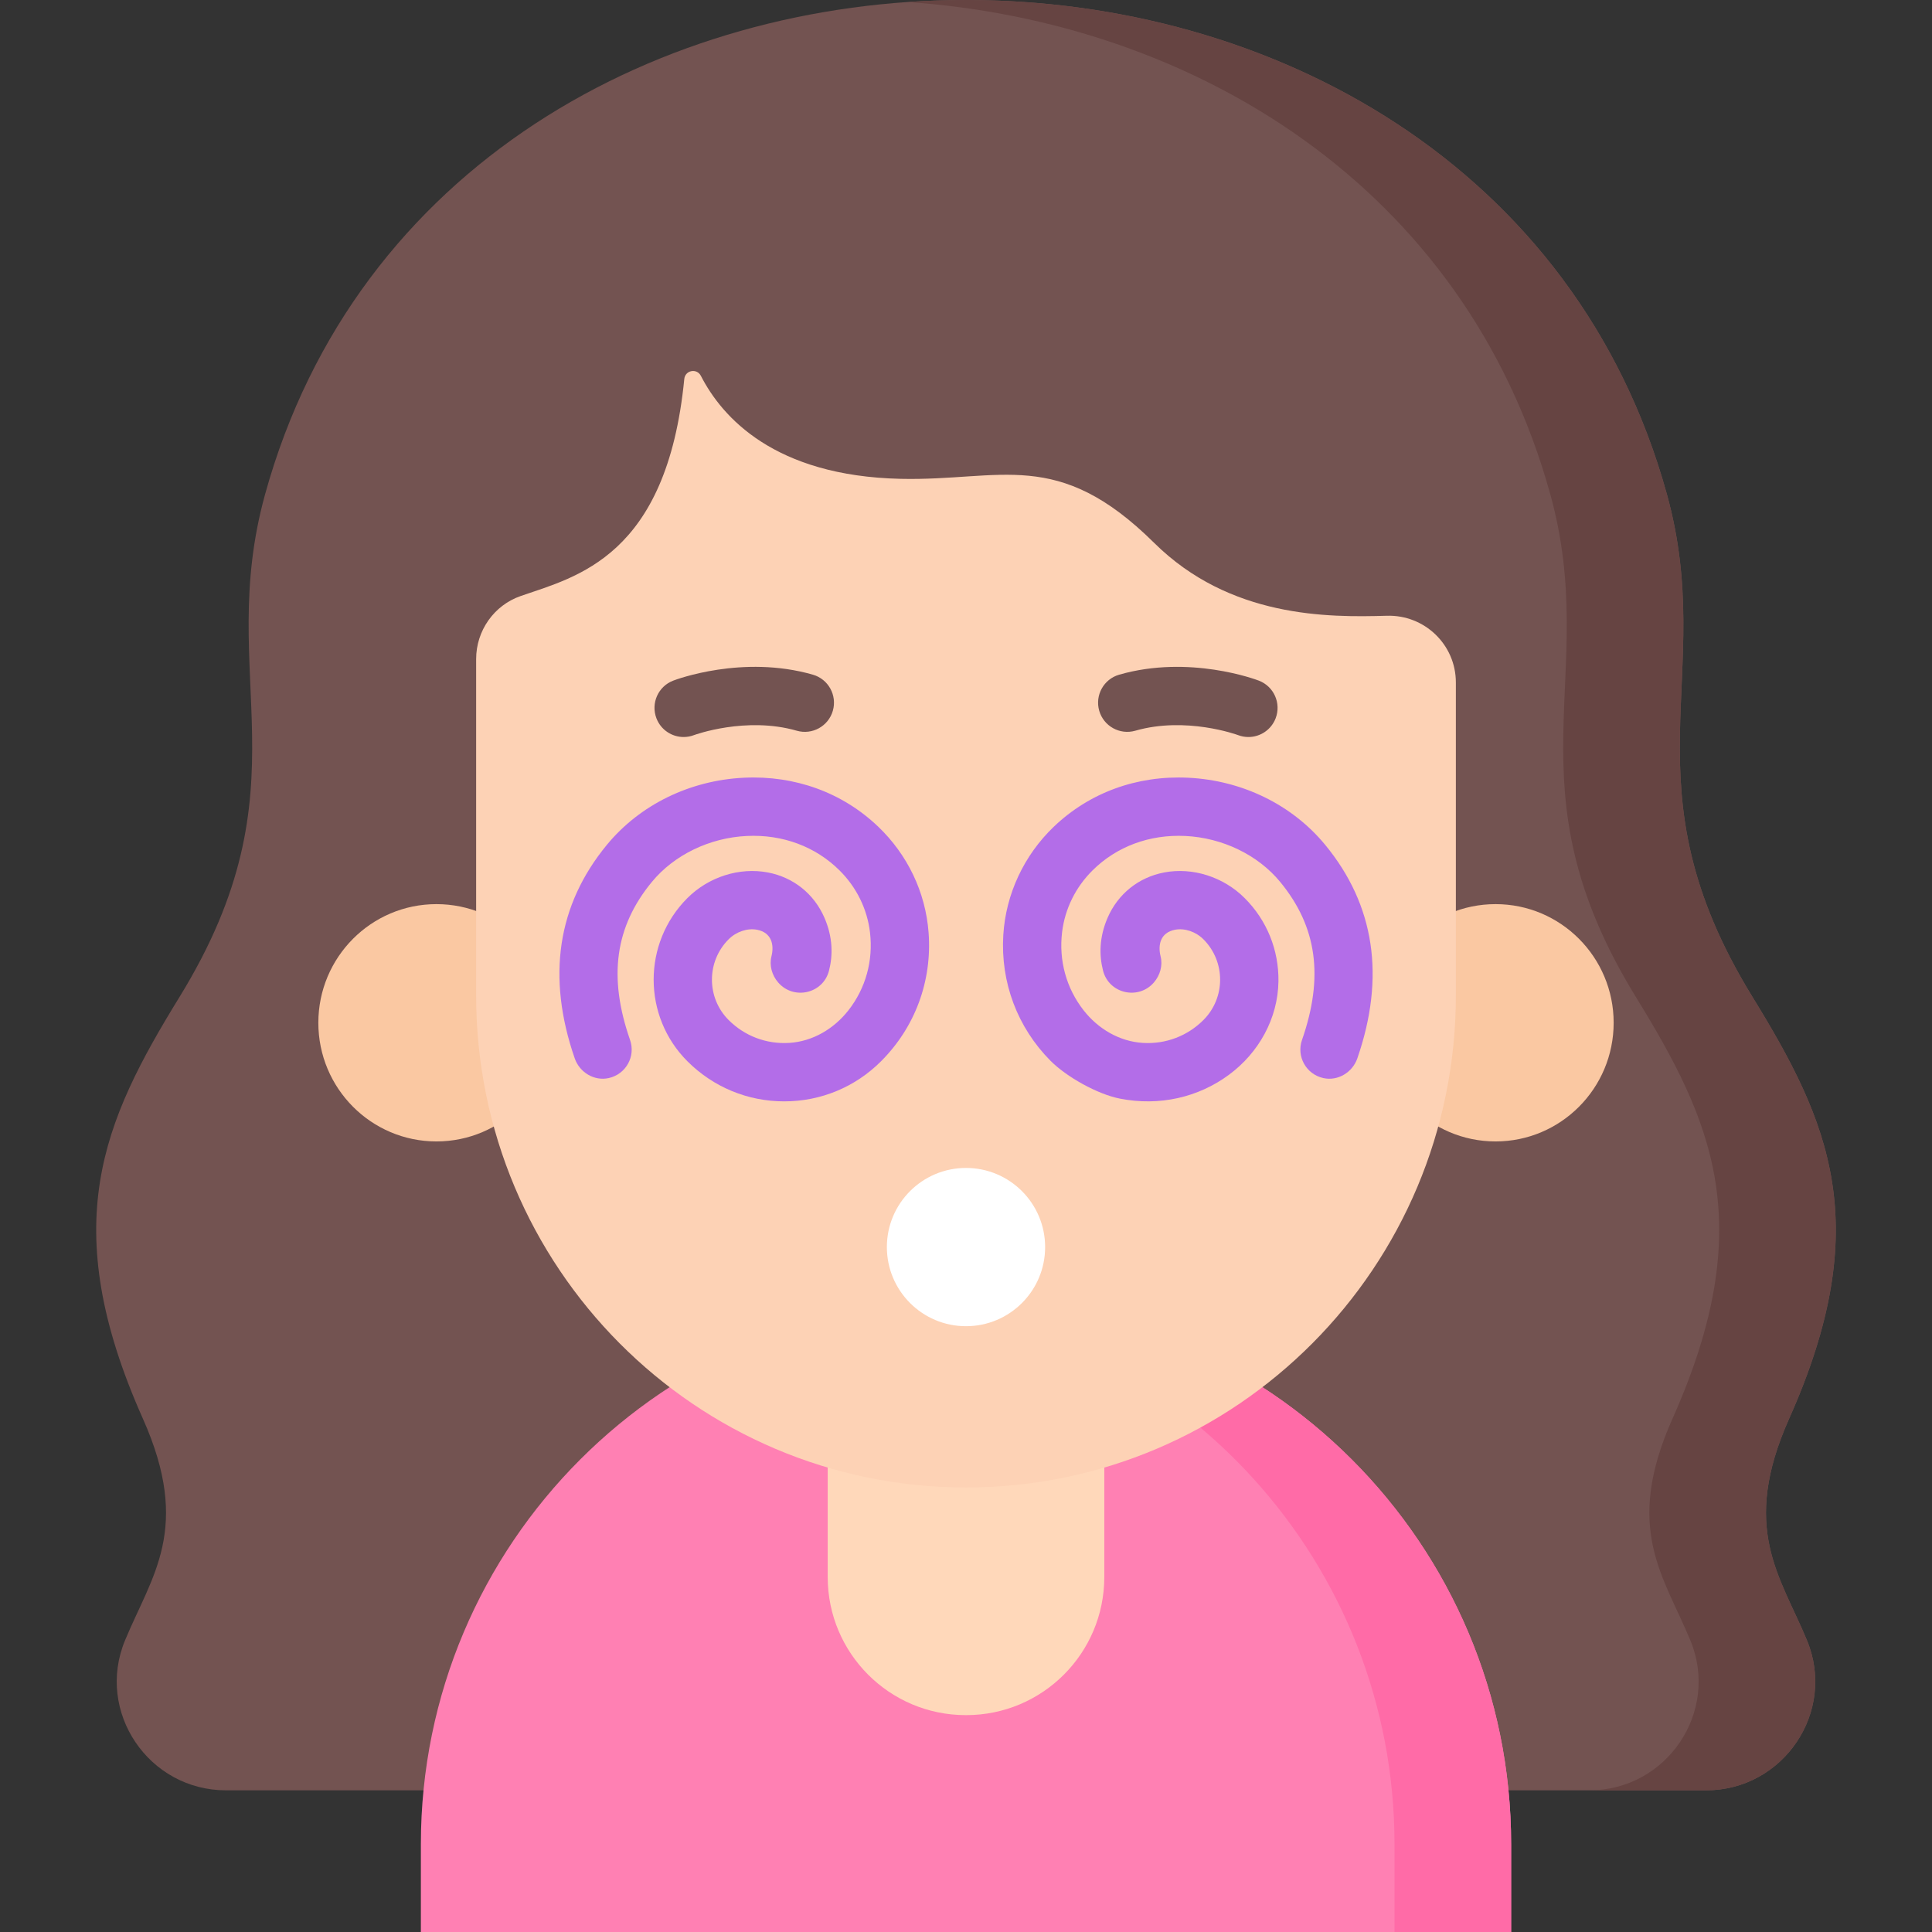 <svg width="260" height="260" viewBox="0 0 450 450" fill="none" xmlns="http://www.w3.org/2000/svg">
<rect x="0" y="0" width="450" height="450" fill="#333333" stroke="none"/>
<g clip-path="url(#clip0)">
<path d="M397.364 417.001C415.374 417.001 427.767 398.717 420.881 382.076C414.65 367.018 405.294 356.041 416.715 330.446C436.896 285.218 426.033 261.232 408.177 232.193C377.907 182.964 400.038 157.82 388.267 115.174C345.884 -38.386 104.121 -38.396 61.733 115.174C49.962 157.82 72.094 182.963 41.824 232.193C23.968 261.232 13.105 285.218 33.286 330.446C44.706 356.041 35.351 367.019 29.12 382.076C22.234 398.717 34.627 417.001 52.637 417.001H397.364Z" fill="#735351"/>
<path d="M416.715 330.446C436.896 285.218 426.033 261.232 408.177 232.193C377.907 182.964 400.038 157.82 388.267 115.174C365.723 33.494 286.77 -4.742 211.417 0.469C277.733 5.054 341.264 43.29 361.105 115.174C372.876 157.82 350.744 182.964 381.015 232.193C398.871 261.232 409.733 285.218 389.552 330.446C378.132 356.041 387.487 367.019 393.718 382.076C400.605 398.717 388.211 417.001 370.201 417.001H397.364C415.374 417.001 427.767 398.717 420.881 382.076C414.65 367.018 405.294 356.04 416.715 330.446V330.446Z" fill="#664442"/>
<path d="M348.344 265.862C363.536 265.862 375.852 253.489 375.852 238.226C375.852 222.963 363.536 210.589 348.344 210.589C333.152 210.589 320.836 222.963 320.836 238.226C320.836 253.489 333.152 265.862 348.344 265.862Z" fill="#FAC8A2"/>
<path d="M101.656 265.862C116.848 265.862 129.164 253.489 129.164 238.226C129.164 222.963 116.848 210.589 101.656 210.589C86.464 210.589 74.148 222.963 74.148 238.226C74.148 253.489 86.464 265.862 101.656 265.862Z" fill="#FAC8A2"/>
<path d="M98.027 450V429.574C98.027 359.555 154.789 302.793 224.808 302.793H225.193C295.212 302.793 351.974 359.555 351.974 429.574V450H98.027Z" fill="#FF80B3"/>
<path d="M225.192 302.793H224.807C220.285 302.793 215.818 303.031 211.418 303.493C275.143 310.182 324.81 364.078 324.81 429.574V450H351.973V429.574C351.973 359.555 295.211 302.793 225.192 302.793Z" fill="#FF6BA7"/>
<path d="M225.049 399.487H224.952C207.189 399.487 192.789 385.087 192.789 367.325V315.271H257.211V367.325C257.211 385.087 242.812 399.487 225.049 399.487Z" fill="#FFD8BA"/>
<path d="M159.384 88.276C155.312 129.701 134.278 134.316 121.29 138.821C115.062 140.982 110.903 146.89 110.903 153.509V231.833C110.903 295.141 161.986 346.461 225.001 346.461C288.015 346.461 339.099 295.14 339.099 231.833V158.967C339.099 150.145 331.807 143.163 323.03 143.421C309.292 143.825 286.481 143.929 268.808 126.43C246.279 104.125 233.249 112.066 209.737 111.529C180.342 110.858 168.178 97.163 163.247 87.538C162.306 85.704 159.587 86.223 159.384 88.276V88.276Z" fill="#FDD2B5"/>
<path d="M182.663 256.53C174.143 256.53 166.133 253.212 160.109 247.187C149.629 236.708 149.629 219.658 160.108 209.179C165.051 204.236 172.234 201.951 178.857 203.213C184.816 204.348 189.619 208.198 192.035 213.774C194.007 218.328 194.009 222.55 193.085 226.112C191.7 231.453 184.856 233.01 181.25 228.834C179.801 227.157 179.151 224.881 179.692 222.732C180.33 220.203 179.819 217.222 176.314 216.553C174.085 216.129 171.49 217.003 169.712 218.781C164.529 223.964 164.529 232.398 169.712 237.582C173.441 241.311 178.494 243.234 183.811 242.912C189.287 242.581 194.237 239.638 197.619 235.319C201.602 230.235 203.43 223.8 202.635 217.147C201.982 211.682 199.488 206.668 195.592 202.781C189.975 197.176 182.267 194.306 173.927 194.714C165.274 195.129 157.021 199.124 151.849 205.399C143.248 215.834 141.629 227.536 146.754 242.229C148.08 246.029 145.829 250.21 141.776 251.105C138.398 251.85 134.996 249.782 133.865 246.514C127.292 227.514 129.815 210.776 141.368 196.76C149.046 187.443 160.676 181.753 173.274 181.147C185.175 180.572 196.231 184.606 204.519 192.516C211.364 199.049 215.577 207.785 216.287 217.221C217.136 228.514 213.124 239.278 205.217 247.185C199.193 253.212 191.183 256.53 182.663 256.53Z" fill="#B36DE8"/>
<path d="M260.842 255.889C255.618 254.861 248.407 250.834 244.661 247.051C236.976 239.291 233.017 228.813 233.688 217.792C234.269 208.235 238.526 199.193 245.441 192.57C253.734 184.625 264.802 180.571 276.739 181.148C289.337 181.754 300.966 187.445 308.646 196.762C320.198 210.778 322.721 227.516 316.148 246.515C315.017 249.784 311.614 251.852 308.237 251.106C304.184 250.211 301.934 246.03 303.26 242.23C308.384 227.538 306.766 215.834 298.165 205.4C292.994 199.125 284.739 195.13 276.086 194.714C267.751 194.313 260.083 197.161 254.47 202.734C250.559 206.616 248.048 211.631 247.384 217.101C246.575 223.768 248.401 230.22 252.388 235.315C255.773 239.64 260.729 242.585 266.212 242.914C271.527 243.233 276.575 241.31 280.301 237.583C285.485 232.399 285.485 223.965 280.301 218.781C278.523 217.003 275.927 216.128 273.699 216.553C270.194 217.222 269.684 220.204 270.322 222.733C270.862 224.88 270.213 227.156 268.766 228.832C265.16 233.008 258.313 231.452 256.929 226.11C256.005 222.548 256.007 218.326 257.979 213.773C260.394 208.198 265.197 204.348 271.158 203.212C277.773 201.951 284.962 204.235 289.905 209.178C295.073 214.346 297.877 221.248 297.774 228.572C297.653 237.201 293.21 245.186 286.272 250.318C279.129 255.603 270.064 257.704 260.842 255.889V255.889Z" fill="#B36DE8"/>
<path d="M159.236 171.666C156.504 171.666 153.931 170.008 152.895 167.306C151.551 163.804 153.301 159.876 156.802 158.533C157.454 158.282 172.995 152.444 189.335 157.146C192.94 158.183 195.021 161.944 193.985 165.549C192.949 169.154 189.185 171.234 185.583 170.198C173.754 166.797 161.786 171.169 161.668 171.214C160.866 171.52 160.044 171.666 159.236 171.666V171.666Z" fill="#735351"/>
<path d="M290.777 171.666C289.976 171.666 289.16 171.524 288.367 171.221C288.124 171.131 276.239 166.804 264.432 170.198C260.836 171.232 257.066 169.153 256.03 165.549C254.994 161.945 257.075 158.182 260.68 157.146C277.016 152.447 292.56 158.283 293.213 158.534C296.714 159.877 298.464 163.804 297.12 167.306C296.082 170.008 293.508 171.666 290.777 171.666V171.666Z" fill="#735351"/>
<path d="M225 308.898C235.178 308.898 243.43 300.646 243.43 290.468C243.43 280.289 235.178 272.038 225 272.038C214.822 272.038 206.57 280.289 206.57 290.468C206.57 300.646 214.822 308.898 225 308.898Z" fill="white"/>
</g>
<defs>
<clipPath id="clip0">
<rect width="450" height="450" fill="white"/>
</clipPath>
</defs>
</svg>
